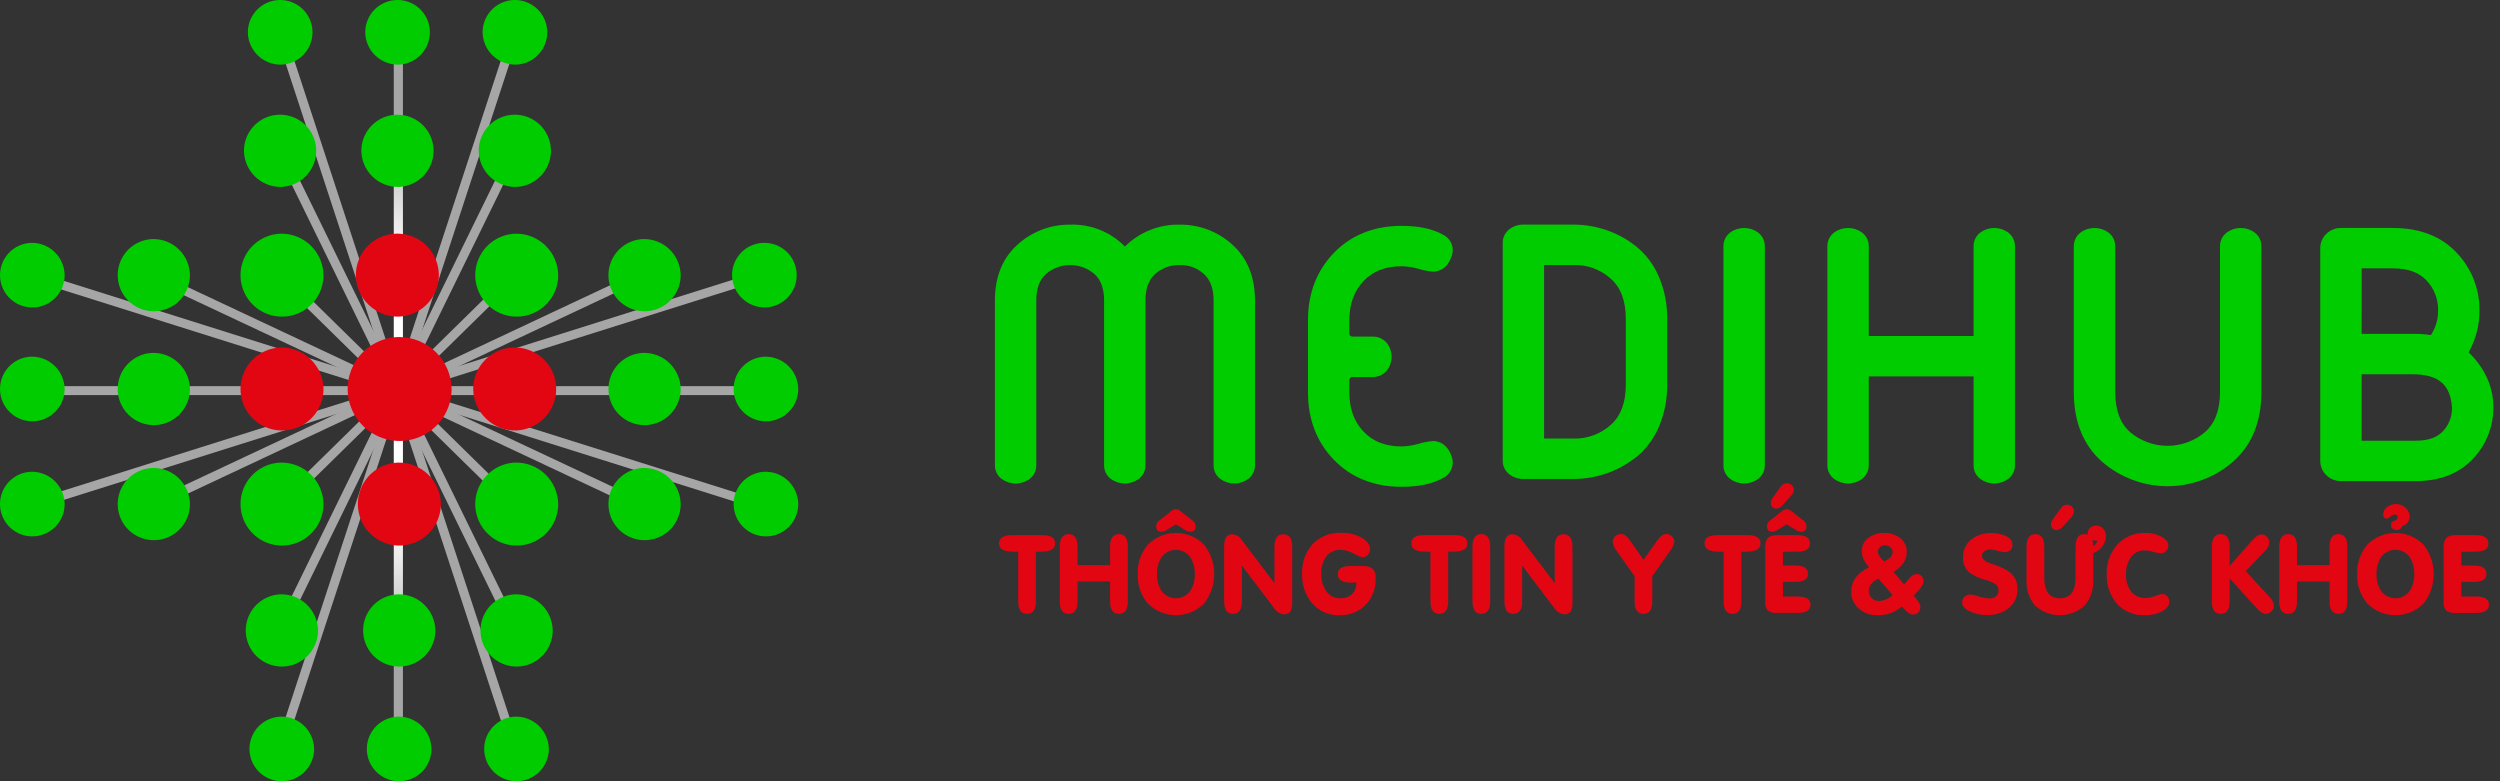 <svg width="256" height="80" viewBox="0 0 256 80" fill="none" xmlns="http://www.w3.org/2000/svg">
<rect x="0" y="0" width="256" height="80" fill="#333333" stroke="none"/>
<path d="M41.26 2.003H40.322V77.998H41.26V2.003Z" fill="url(#paint0_radial_1074_254)"/>
<path d="M79.734 39.542H1.841V40.458H79.734V39.542Z" fill="url(#paint1_radial_1074_254)"/>
<path d="M52.396 77.138L28.155 3.165L29.049 2.886L53.29 76.859L52.396 77.138Z" fill="url(#paint2_radial_1074_254)"/>
<path d="M52.365 64.869L28.233 15.549L29.08 15.155L53.211 64.475L52.365 64.869Z" fill="url(#paint3_radial_1074_254)"/>
<path d="M52.553 52.281L28.226 28.388L28.892 27.744L53.219 51.636L52.553 52.281Z" fill="url(#paint4_radial_1074_254)"/>
<path d="M65.746 52.28L15.29 28.569L15.698 27.744L66.154 51.454L65.746 52.28Z" fill="url(#paint5_radial_1074_254)"/>
<path d="M77.907 52.206L3.248 28.69L3.536 27.818L78.195 51.334L77.907 52.206Z" fill="url(#paint6_radial_1074_254)"/>
<path d="M29.049 77.063L28.155 76.784L52.396 2.812L53.29 3.09L29.049 77.063Z" fill="url(#paint7_radial_1074_254)"/>
<path d="M29.08 64.794L28.233 64.399L52.365 15.08L53.211 15.474L29.08 64.794Z" fill="url(#paint8_radial_1074_254)"/>
<path d="M28.892 52.206L28.226 51.561L52.553 27.668L53.219 28.314L28.892 52.206Z" fill="url(#paint9_radial_1074_254)"/>
<path d="M15.698 52.205L15.29 51.38L65.746 27.669L66.154 28.494L15.698 52.205Z" fill="url(#paint10_radial_1074_254)"/>
<path d="M3.536 52.132L3.248 51.259L77.907 27.744L78.195 28.615L3.536 52.132Z" fill="url(#paint11_radial_1074_254)"/>
<path d="M65.913 24.478C65.185 24.496 64.479 24.728 63.883 25.145C63.287 25.562 62.827 26.146 62.561 26.823C62.295 27.5 62.234 28.241 62.387 28.953C62.54 29.664 62.899 30.315 63.42 30.823C63.941 31.331 64.6 31.674 65.315 31.81C66.03 31.945 66.769 31.867 67.44 31.584C68.11 31.302 68.683 30.828 69.085 30.221C69.488 29.615 69.703 28.904 69.703 28.176C69.689 27.183 69.282 26.237 68.572 25.544C67.862 24.85 66.905 24.467 65.913 24.478Z" fill="#00CC00"/>
<path d="M65.912 36.133C65.184 36.151 64.478 36.383 63.882 36.8C63.286 37.218 62.826 37.802 62.56 38.479C62.294 39.156 62.234 39.897 62.387 40.609C62.54 41.32 62.899 41.971 63.42 42.479C63.941 42.987 64.6 43.33 65.315 43.466C66.03 43.601 66.769 43.522 67.44 43.24C68.111 42.957 68.683 42.483 69.085 41.877C69.488 41.27 69.703 40.559 69.703 39.831C69.689 38.838 69.282 37.892 68.572 37.199C67.861 36.505 66.905 36.122 65.912 36.133Z" fill="#00CC00"/>
<path d="M65.913 47.918C65.185 47.936 64.479 48.168 63.883 48.585C63.287 49.002 62.827 49.586 62.561 50.263C62.295 50.94 62.234 51.681 62.387 52.393C62.54 53.104 62.9 53.755 63.42 54.263C63.941 54.771 64.6 55.114 65.315 55.25C66.03 55.385 66.769 55.307 67.44 55.024C68.11 54.742 68.683 54.267 69.085 53.661C69.488 53.055 69.702 52.343 69.702 51.616C69.689 50.623 69.282 49.677 68.572 48.983C67.861 48.29 66.905 47.907 65.913 47.918Z" fill="#00CC00"/>
<path d="M15.661 47.918C14.933 47.936 14.227 48.168 13.631 48.585C13.035 49.002 12.575 49.586 12.309 50.263C12.043 50.941 11.983 51.681 12.136 52.393C12.289 53.104 12.648 53.755 13.169 54.263C13.69 54.771 14.349 55.114 15.064 55.25C15.779 55.385 16.518 55.307 17.188 55.024C17.859 54.742 18.431 54.267 18.834 53.661C19.236 53.055 19.451 52.343 19.451 51.616C19.437 50.623 19.031 49.676 18.32 48.983C17.61 48.29 16.653 47.907 15.661 47.918Z" fill="#00CC00"/>
<path d="M15.661 24.478C14.933 24.496 14.227 24.728 13.631 25.145C13.035 25.562 12.575 26.146 12.309 26.823C12.043 27.501 11.983 28.241 12.136 28.953C12.289 29.664 12.648 30.315 13.169 30.823C13.69 31.331 14.349 31.674 15.064 31.81C15.779 31.945 16.518 31.867 17.188 31.584C17.859 31.302 18.431 30.828 18.834 30.221C19.236 29.615 19.451 28.904 19.451 28.176C19.437 27.183 19.031 26.237 18.32 25.543C17.61 24.85 16.653 24.467 15.661 24.478Z" fill="#00CC00"/>
<path d="M15.661 36.133C14.934 36.151 14.227 36.383 13.631 36.8C13.035 37.217 12.575 37.801 12.309 38.478C12.043 39.156 11.982 39.897 12.135 40.608C12.288 41.32 12.647 41.97 13.168 42.479C13.689 42.987 14.348 43.33 15.063 43.466C15.778 43.601 16.517 43.523 17.188 43.24C17.859 42.957 18.431 42.483 18.834 41.877C19.236 41.27 19.451 40.559 19.451 39.831C19.437 38.839 19.03 37.892 18.32 37.199C17.61 36.506 16.654 36.122 15.661 36.133Z" fill="#00CC00"/>
<path d="M3.229 48.306C2.578 48.322 1.946 48.53 1.412 48.904C0.879 49.277 0.467 49.799 0.229 50.406C-0.009 51.012 -0.063 51.675 0.074 52.311C0.211 52.948 0.532 53.53 0.998 53.985C1.465 54.44 2.054 54.747 2.694 54.868C3.334 54.989 3.995 54.919 4.596 54.666C5.196 54.413 5.708 53.989 6.068 53.446C6.428 52.904 6.62 52.267 6.62 51.616C6.608 50.727 6.244 49.88 5.608 49.26C4.973 48.64 4.117 48.297 3.229 48.306Z" fill="#00CC00"/>
<path d="M3.229 24.866C2.578 24.883 1.946 25.09 1.413 25.464C0.879 25.837 0.468 26.359 0.23 26.965C-0.008 27.572 -0.062 28.234 0.075 28.871C0.211 29.508 0.533 30.09 0.999 30.544C1.465 30.999 2.055 31.306 2.695 31.427C3.334 31.549 3.996 31.478 4.596 31.226C5.196 30.973 5.708 30.549 6.068 30.006C6.428 29.464 6.62 28.827 6.621 28.176C6.608 27.288 6.245 26.441 5.609 25.82C4.973 25.2 4.117 24.857 3.229 24.866Z" fill="#00CC00"/>
<path d="M3.229 36.522C2.578 36.538 1.946 36.745 1.412 37.119C0.879 37.492 0.467 38.015 0.229 38.621C-0.009 39.227 -0.063 39.89 0.074 40.527C0.211 41.163 0.533 41.745 0.999 42.2C1.465 42.655 2.055 42.962 2.695 43.083C3.335 43.204 3.996 43.134 4.596 42.881C5.196 42.628 5.708 42.203 6.068 41.661C6.428 41.118 6.62 40.481 6.62 39.83C6.608 38.942 6.244 38.095 5.608 37.475C4.972 36.855 4.117 36.512 3.229 36.522Z" fill="#00CC00"/>
<path d="M78.352 31.484C79.003 31.468 79.635 31.26 80.169 30.887C80.702 30.513 81.114 29.991 81.352 29.385C81.59 28.779 81.643 28.116 81.507 27.479C81.37 26.843 81.048 26.26 80.582 25.806C80.116 25.351 79.526 25.044 78.886 24.923C78.246 24.802 77.585 24.872 76.985 25.125C76.385 25.378 75.873 25.803 75.513 26.345C75.153 26.888 74.961 27.525 74.961 28.176C74.973 29.064 75.337 29.911 75.972 30.531C76.608 31.151 77.464 31.494 78.352 31.484Z" fill="#00CC00"/>
<path d="M78.352 48.306C77.701 48.322 77.069 48.53 76.536 48.903C76.002 49.276 75.591 49.799 75.352 50.405C75.114 51.011 75.06 51.674 75.197 52.311C75.334 52.947 75.655 53.53 76.121 53.984C76.587 54.439 77.177 54.747 77.817 54.868C78.457 54.989 79.118 54.919 79.719 54.666C80.319 54.413 80.831 53.989 81.191 53.446C81.551 52.904 81.743 52.267 81.743 51.616C81.731 50.728 81.368 49.88 80.732 49.26C80.096 48.64 79.24 48.297 78.352 48.306Z" fill="#00CC00"/>
<path d="M78.352 36.523C77.701 36.539 77.069 36.746 76.536 37.12C76.002 37.493 75.59 38.015 75.352 38.621C75.114 39.228 75.06 39.891 75.197 40.527C75.334 41.164 75.655 41.746 76.121 42.201C76.587 42.656 77.177 42.963 77.817 43.085C78.457 43.206 79.119 43.135 79.719 42.883C80.319 42.63 80.831 42.205 81.191 41.662C81.552 41.12 81.744 40.483 81.743 39.832C81.731 38.944 81.368 38.096 80.732 37.476C80.096 36.856 79.24 36.513 78.352 36.523Z" fill="#00CC00"/>
<path d="M40.791 34.511C39.744 34.536 38.728 34.87 37.87 35.471C37.011 36.071 36.35 36.911 35.967 37.886C35.584 38.861 35.497 39.927 35.717 40.951C35.937 41.975 36.455 42.911 37.204 43.642C37.954 44.374 38.903 44.868 39.932 45.062C40.961 45.257 42.024 45.144 42.989 44.737C43.954 44.33 44.778 43.648 45.357 42.775C45.936 41.903 46.245 40.879 46.245 39.831C46.225 38.403 45.64 37.041 44.618 36.043C43.595 35.046 42.219 34.495 40.791 34.511Z" fill="#E20613"/>
<path d="M40.791 6.619C41.442 6.603 42.074 6.396 42.607 6.022C43.141 5.649 43.552 5.126 43.79 4.52C44.028 3.914 44.082 3.251 43.945 2.614C43.808 1.978 43.487 1.396 43.021 0.941C42.554 0.486 41.965 0.179 41.325 0.058C40.685 -0.063 40.024 0.007 39.423 0.26C38.823 0.513 38.311 0.937 37.951 1.48C37.591 2.022 37.399 2.659 37.399 3.31C37.411 4.198 37.775 5.046 38.411 5.666C39.047 6.286 39.903 6.629 40.791 6.619Z" fill="#00CC00"/>
<path d="M40.791 32.425C41.627 32.404 42.438 32.138 43.123 31.658C43.808 31.179 44.336 30.508 44.642 29.73C44.947 28.952 45.017 28.101 44.841 27.284C44.665 26.466 44.252 25.719 43.654 25.135C43.056 24.551 42.298 24.157 41.477 24.001C40.655 23.846 39.806 23.936 39.036 24.261C38.266 24.586 37.608 25.13 37.146 25.827C36.684 26.523 36.437 27.341 36.437 28.177C36.453 29.317 36.92 30.405 37.736 31.201C38.552 31.997 39.651 32.437 40.791 32.425Z" fill="#E20613"/>
<path d="M40.791 47.368C39.955 47.389 39.144 47.655 38.459 48.134C37.774 48.614 37.245 49.284 36.94 50.062C36.634 50.841 36.565 51.691 36.741 52.509C36.916 53.326 37.329 54.074 37.928 54.657C38.526 55.241 39.283 55.636 40.105 55.791C40.926 55.947 41.775 55.856 42.545 55.532C43.316 55.207 43.973 54.662 44.435 53.966C44.898 53.269 45.144 52.452 45.144 51.616C45.129 50.475 44.662 49.388 43.846 48.592C43.029 47.796 41.931 47.355 40.791 47.368Z" fill="#E20613"/>
<path d="M40.791 19.142C41.518 19.124 42.224 18.892 42.821 18.474C43.417 18.057 43.877 17.473 44.142 16.796C44.408 16.119 44.469 15.378 44.316 14.666C44.163 13.955 43.803 13.305 43.282 12.796C42.762 12.288 42.102 11.945 41.388 11.81C40.672 11.674 39.934 11.753 39.263 12.036C38.592 12.318 38.02 12.792 37.618 13.399C37.215 14.005 37.001 14.716 37.001 15.444C37.014 16.437 37.421 17.383 38.132 18.076C38.842 18.769 39.798 19.153 40.791 19.142Z" fill="#00CC00"/>
<path d="M40.791 60.858C40.063 60.876 39.357 61.108 38.761 61.525C38.164 61.943 37.705 62.526 37.438 63.204C37.172 63.881 37.112 64.622 37.265 65.334C37.418 66.045 37.777 66.696 38.298 67.204C38.819 67.712 39.478 68.055 40.193 68.191C40.908 68.326 41.648 68.248 42.318 67.965C42.989 67.682 43.561 67.208 43.964 66.602C44.366 65.996 44.581 65.284 44.581 64.556C44.567 63.563 44.161 62.617 43.45 61.924C42.74 61.23 41.783 60.847 40.791 60.858Z" fill="#00CC00"/>
<path d="M40.791 73.382C40.14 73.398 39.508 73.605 38.975 73.979C38.441 74.352 38.03 74.875 37.792 75.481C37.554 76.087 37.5 76.75 37.637 77.386C37.774 78.023 38.096 78.605 38.562 79.06C39.028 79.514 39.618 79.822 40.258 79.943C40.898 80.064 41.559 79.993 42.159 79.74C42.759 79.487 43.271 79.063 43.631 78.52C43.991 77.978 44.183 77.341 44.183 76.69C44.17 75.802 43.806 74.955 43.171 74.334C42.535 73.714 41.679 73.372 40.791 73.382Z" fill="#00CC00"/>
<path d="M52.809 6.619C53.46 6.603 54.092 6.396 54.625 6.022C55.159 5.649 55.57 5.126 55.809 4.52C56.047 3.914 56.1 3.251 55.964 2.614C55.827 1.978 55.505 1.396 55.039 0.941C54.573 0.486 53.983 0.179 53.343 0.058C52.703 -0.063 52.042 0.007 51.442 0.26C50.842 0.513 50.33 0.937 49.969 1.48C49.609 2.022 49.417 2.659 49.417 3.31C49.429 4.198 49.793 5.046 50.429 5.666C51.065 6.286 51.921 6.629 52.809 6.619Z" fill="#00CC00"/>
<path d="M52.81 44.081C53.645 44.06 54.456 43.793 55.141 43.314C55.826 42.835 56.355 42.164 56.66 41.386C56.966 40.608 57.035 39.757 56.86 38.94C56.684 38.123 56.272 37.375 55.673 36.791C55.075 36.207 54.318 35.813 53.496 35.657C52.675 35.502 51.826 35.592 51.056 35.916C50.285 36.241 49.628 36.785 49.165 37.482C48.703 38.178 48.456 38.995 48.456 39.831C48.471 40.972 48.938 42.06 49.754 42.856C50.57 43.653 51.669 44.093 52.81 44.081Z" fill="#E20613"/>
<path d="M52.809 23.928C51.974 23.949 51.163 24.215 50.478 24.695C49.793 25.174 49.264 25.845 48.959 26.623C48.653 27.401 48.584 28.252 48.759 29.069C48.935 29.887 49.348 30.634 49.946 31.218C50.544 31.802 51.301 32.196 52.123 32.352C52.944 32.507 53.793 32.417 54.564 32.093C55.334 31.768 55.992 31.223 56.454 30.527C56.916 29.83 57.163 29.013 57.163 28.177C57.148 27.037 56.681 25.949 55.864 25.153C55.048 24.356 53.95 23.916 52.809 23.928Z" fill="#00CC00"/>
<path d="M52.809 47.368C51.974 47.389 51.163 47.655 50.478 48.134C49.793 48.614 49.264 49.284 48.959 50.062C48.653 50.841 48.584 51.691 48.759 52.509C48.935 53.326 49.348 54.074 49.946 54.657C50.545 55.241 51.302 55.636 52.123 55.791C52.945 55.947 53.794 55.856 54.564 55.532C55.335 55.207 55.992 54.662 56.454 53.966C56.917 53.269 57.163 52.452 57.163 51.616C57.147 50.475 56.68 49.388 55.864 48.592C55.048 47.796 53.95 47.355 52.809 47.368Z" fill="#00CC00"/>
<path d="M52.809 19.142C53.536 19.124 54.242 18.892 54.839 18.474C55.435 18.057 55.895 17.473 56.161 16.796C56.426 16.119 56.487 15.378 56.334 14.666C56.181 13.955 55.821 13.304 55.3 12.796C54.78 12.288 54.12 11.945 53.406 11.81C52.691 11.674 51.952 11.753 51.281 12.036C50.61 12.318 50.038 12.792 49.636 13.399C49.233 14.005 49.019 14.716 49.019 15.444C49.032 16.437 49.439 17.383 50.15 18.076C50.86 18.77 51.816 19.153 52.809 19.142Z" fill="#00CC00"/>
<path d="M52.809 73.382C52.158 73.398 51.526 73.605 50.993 73.979C50.459 74.352 50.048 74.875 49.81 75.481C49.572 76.087 49.518 76.75 49.655 77.386C49.792 78.023 50.114 78.605 50.58 79.06C51.046 79.514 51.636 79.822 52.276 79.943C52.916 80.064 53.577 79.993 54.177 79.74C54.777 79.487 55.289 79.063 55.649 78.52C56.009 77.978 56.201 77.341 56.201 76.69C56.189 75.802 55.825 74.955 55.189 74.335C54.553 73.714 53.697 73.372 52.809 73.382Z" fill="#00CC00"/>
<path d="M52.809 60.858C52.082 60.876 51.376 61.108 50.779 61.525C50.183 61.943 49.723 62.526 49.457 63.204C49.191 63.881 49.131 64.622 49.283 65.334C49.437 66.045 49.796 66.696 50.317 67.204C50.838 67.712 51.497 68.055 52.212 68.191C52.927 68.326 53.666 68.248 54.337 67.965C55.007 67.682 55.58 67.208 55.982 66.602C56.385 65.996 56.599 65.284 56.599 64.556C56.586 63.563 56.179 62.617 55.469 61.924C54.758 61.23 53.802 60.847 52.809 60.858Z" fill="#00CC00"/>
<path d="M28.773 6.619C29.424 6.603 30.055 6.395 30.589 6.022C31.122 5.649 31.534 5.126 31.772 4.52C32.01 3.914 32.064 3.251 31.927 2.614C31.79 1.978 31.468 1.396 31.002 0.941C30.536 0.486 29.946 0.179 29.306 0.058C28.667 -0.063 28.005 0.007 27.405 0.26C26.805 0.513 26.293 0.937 25.933 1.48C25.573 2.022 25.381 2.659 25.381 3.31C25.393 4.198 25.756 5.046 26.392 5.666C27.028 6.286 27.884 6.629 28.773 6.619Z" fill="#00CC00"/>
<path d="M28.773 23.928C27.937 23.949 27.126 24.215 26.441 24.695C25.756 25.174 25.227 25.845 24.922 26.623C24.616 27.401 24.547 28.252 24.722 29.069C24.898 29.887 25.311 30.634 25.909 31.218C26.507 31.802 27.265 32.196 28.086 32.352C28.907 32.507 29.756 32.417 30.527 32.093C31.297 31.768 31.955 31.223 32.417 30.527C32.88 29.83 33.126 29.013 33.126 28.177C33.111 27.037 32.644 25.949 31.828 25.153C31.011 24.357 29.913 23.916 28.773 23.928Z" fill="#00CC00"/>
<path d="M28.773 47.368C27.937 47.389 27.126 47.655 26.441 48.134C25.756 48.614 25.228 49.284 24.922 50.062C24.616 50.84 24.547 51.691 24.723 52.509C24.898 53.326 25.311 54.074 25.91 54.657C26.508 55.241 27.265 55.636 28.087 55.791C28.908 55.947 29.757 55.856 30.528 55.532C31.298 55.207 31.955 54.662 32.418 53.966C32.88 53.269 33.127 52.452 33.126 51.616C33.111 50.475 32.644 49.388 31.828 48.592C31.011 47.796 29.913 47.356 28.773 47.368Z" fill="#00CC00"/>
<path d="M28.773 35.584C27.937 35.605 27.126 35.871 26.441 36.351C25.756 36.83 25.227 37.501 24.922 38.279C24.616 39.057 24.547 39.908 24.722 40.726C24.898 41.543 25.311 42.29 25.91 42.874C26.508 43.458 27.265 43.852 28.087 44.008C28.908 44.163 29.757 44.073 30.528 43.748C31.298 43.423 31.956 42.878 32.418 42.182C32.88 41.485 33.127 40.667 33.126 39.831C33.11 38.691 32.643 37.604 31.827 36.808C31.011 36.012 29.913 35.572 28.773 35.584Z" fill="#E20613"/>
<path d="M28.773 19.142C29.5 19.123 30.206 18.891 30.802 18.474C31.398 18.056 31.858 17.473 32.124 16.795C32.389 16.118 32.45 15.377 32.297 14.666C32.144 13.954 31.784 13.304 31.263 12.796C30.742 12.288 30.083 11.945 29.368 11.81C28.653 11.674 27.914 11.753 27.244 12.036C26.573 12.318 26.001 12.792 25.599 13.399C25.196 14.005 24.982 14.716 24.982 15.444C24.995 16.437 25.402 17.384 26.113 18.077C26.823 18.77 27.78 19.153 28.773 19.142Z" fill="#00CC00"/>
<path d="M28.773 73.382C28.122 73.398 27.49 73.606 26.957 73.979C26.423 74.352 26.012 74.875 25.774 75.481C25.536 76.087 25.482 76.75 25.619 77.387C25.756 78.023 26.078 78.605 26.544 79.06C27.01 79.514 27.6 79.822 28.24 79.943C28.88 80.064 29.541 79.993 30.141 79.74C30.741 79.487 31.253 79.063 31.613 78.52C31.973 77.978 32.165 77.341 32.165 76.69C32.153 75.802 31.789 74.955 31.153 74.334C30.517 73.714 29.661 73.372 28.773 73.382Z" fill="#00CC00"/>
<path d="M28.773 60.858C28.045 60.876 27.339 61.108 26.743 61.525C26.147 61.943 25.687 62.526 25.421 63.204C25.155 63.881 25.094 64.622 25.247 65.334C25.4 66.045 25.759 66.696 26.28 67.204C26.801 67.712 27.46 68.055 28.176 68.191C28.891 68.326 29.63 68.248 30.3 67.965C30.971 67.682 31.543 67.208 31.946 66.602C32.348 65.996 32.563 65.284 32.563 64.556C32.549 63.564 32.142 62.617 31.432 61.924C30.722 61.231 29.765 60.847 28.773 60.858Z" fill="#00CC00"/>
<path d="M120.8 23.004C119.771 22.981 118.747 23.165 117.79 23.544C116.832 23.923 115.961 24.491 115.226 25.212C115.215 25.224 115.203 25.235 115.193 25.244C115.187 25.238 115.181 25.233 115.175 25.226C114.447 24.491 113.575 23.913 112.614 23.531C111.652 23.149 110.622 22.969 109.588 23.004C107.597 22.979 105.671 23.71 104.198 25.049C102.659 26.424 101.878 28.349 101.878 30.773V47.627C101.873 47.901 101.933 48.173 102.053 48.419C102.173 48.665 102.35 48.88 102.569 49.044C102.984 49.347 103.484 49.511 103.997 49.511C104.51 49.511 105.01 49.347 105.425 49.044C105.644 48.88 105.821 48.666 105.942 48.419C106.062 48.173 106.122 47.902 106.117 47.627V30.773C106.117 29.555 106.439 28.669 107.104 28.062C107.794 27.467 108.676 27.14 109.588 27.14C110.5 27.14 111.382 27.467 112.072 28.062C112.736 28.669 113.059 29.555 113.059 30.773V47.627C113.054 47.902 113.113 48.173 113.234 48.419C113.354 48.666 113.531 48.88 113.75 49.044C114.164 49.347 114.664 49.511 115.178 49.511C115.691 49.511 116.191 49.347 116.605 49.044C116.825 48.88 117.002 48.666 117.122 48.419C117.243 48.173 117.303 47.902 117.298 47.627V30.773C117.298 29.539 117.623 28.65 118.292 28.054C118.981 27.44 119.878 27.112 120.8 27.14C121.717 27.112 122.609 27.443 123.285 28.062C123.948 28.669 124.271 29.555 124.271 30.773V47.627C124.266 47.902 124.326 48.173 124.446 48.419C124.567 48.666 124.744 48.88 124.963 49.044C125.377 49.347 125.877 49.511 126.391 49.511C126.904 49.511 127.404 49.347 127.819 49.044C128.038 48.88 128.215 48.666 128.335 48.419C128.455 48.173 128.515 47.902 128.51 47.627V30.773C128.51 28.35 127.729 26.425 126.189 25.049C124.717 23.71 122.791 22.979 120.8 23.004Z" fill="#00CC00"/>
<path d="M139.631 28.776C140.592 27.758 141.872 27.264 143.541 27.264C144.1 27.279 144.655 27.363 145.193 27.514C145.713 27.678 146.25 27.78 146.794 27.818L146.866 27.815C147.336 27.775 148.189 27.529 148.616 26.321C148.795 25.905 148.807 25.436 148.651 25.012C148.494 24.587 148.181 24.238 147.776 24.038C146.705 23.434 145.28 23.128 143.541 23.128C140.707 23.128 138.37 24.058 136.593 25.892C134.83 27.712 133.936 30.038 133.936 32.807V40.171C133.936 42.94 134.83 45.267 136.593 47.087C138.369 48.92 140.707 49.85 143.541 49.85C145.28 49.85 146.705 49.544 147.766 48.947C148.174 48.747 148.49 48.398 148.648 47.971C148.806 47.545 148.795 47.075 148.616 46.657C148.188 45.45 147.337 45.203 146.867 45.163L146.794 45.16C146.25 45.197 145.713 45.299 145.193 45.464C144.655 45.615 144.1 45.699 143.541 45.715C141.871 45.715 140.592 45.219 139.631 44.201C138.651 43.165 138.175 41.847 138.175 40.171V39.031C138.167 38.971 138.172 38.91 138.19 38.852C138.208 38.793 138.238 38.739 138.277 38.694C138.303 38.663 138.336 38.639 138.372 38.624C138.409 38.608 138.448 38.601 138.488 38.603H140.573C140.85 38.61 141.126 38.552 141.378 38.435C141.63 38.318 141.851 38.144 142.025 37.927C142.334 37.529 142.502 37.039 142.502 36.534C142.502 36.03 142.334 35.54 142.024 35.142C141.85 34.926 141.629 34.752 141.377 34.635C141.125 34.519 140.85 34.461 140.572 34.468H138.488C138.447 34.47 138.405 34.464 138.367 34.448C138.328 34.433 138.293 34.41 138.265 34.38C138.235 34.352 138.211 34.319 138.195 34.281C138.179 34.244 138.172 34.203 138.175 34.162V32.807C138.175 31.131 138.651 29.812 139.631 28.776Z" fill="#00CC00"/>
<path d="M167.682 25.349C166.771 24.594 165.735 24.003 164.621 23.604C163.496 23.203 162.31 22.998 161.115 23H155.998C155.483 22.99 154.979 23.155 154.57 23.467C154.351 23.632 154.174 23.846 154.053 24.092C153.933 24.338 153.873 24.61 153.878 24.884V47.161C153.873 47.435 153.933 47.707 154.053 47.953C154.174 48.2 154.351 48.414 154.57 48.578C154.98 48.89 155.483 49.055 155.998 49.044H161.115C162.31 49.046 163.496 48.842 164.621 48.441C165.735 48.041 166.771 47.451 167.682 46.696C168.663 45.859 169.428 44.798 169.914 43.603C170.464 42.27 170.738 40.839 170.719 39.397V32.648C170.738 31.206 170.464 29.774 169.914 28.441C169.428 27.247 168.663 26.186 167.682 25.349ZM166.481 32.648V39.397C166.481 41.233 165.978 42.576 164.947 43.504C163.898 44.448 162.525 44.951 161.115 44.909H158.117V27.136H161.115C162.525 27.093 163.898 27.597 164.947 28.541C165.978 29.469 166.481 30.812 166.481 32.648Z" fill="#00CC00"/>
<path d="M180.026 23.81C179.612 23.507 179.112 23.343 178.599 23.343C178.085 23.343 177.585 23.507 177.171 23.81C176.952 23.975 176.775 24.189 176.655 24.435C176.535 24.681 176.475 24.953 176.48 25.226V47.627C176.475 47.901 176.535 48.173 176.655 48.419C176.775 48.665 176.952 48.88 177.171 49.044C177.585 49.347 178.085 49.511 178.599 49.511C179.112 49.511 179.612 49.347 180.026 49.044C180.246 48.88 180.423 48.666 180.544 48.419C180.664 48.173 180.724 47.902 180.719 47.627V25.226C180.724 24.952 180.664 24.681 180.543 24.435C180.423 24.188 180.246 23.974 180.026 23.81Z" fill="#00CC00"/>
<path d="M205.642 23.81C205.227 23.507 204.727 23.343 204.213 23.343C203.699 23.343 203.199 23.507 202.784 23.811C202.566 23.975 202.389 24.19 202.269 24.436C202.149 24.682 202.09 24.953 202.094 25.226V34.405H191.362V25.226C191.367 24.952 191.307 24.681 191.187 24.435C191.066 24.188 190.889 23.974 190.67 23.81C190.256 23.506 189.756 23.343 189.242 23.343C188.729 23.343 188.229 23.507 187.815 23.81C187.596 23.974 187.418 24.189 187.298 24.435C187.178 24.681 187.118 24.952 187.123 25.226V47.627C187.118 47.901 187.178 48.173 187.298 48.419C187.418 48.666 187.596 48.88 187.815 49.044C188.229 49.347 188.729 49.511 189.243 49.511C189.756 49.511 190.256 49.347 190.67 49.044C190.889 48.88 191.066 48.665 191.187 48.419C191.307 48.173 191.367 47.901 191.362 47.627V38.541H202.094V47.627C202.089 47.901 202.149 48.173 202.27 48.419C202.39 48.665 202.566 48.879 202.785 49.044C203.2 49.347 203.7 49.511 204.213 49.511C204.727 49.511 205.227 49.347 205.641 49.044C205.86 48.88 206.037 48.665 206.157 48.419C206.278 48.173 206.338 47.901 206.332 47.627V25.226C206.338 24.953 206.278 24.681 206.158 24.435C206.037 24.189 205.861 23.975 205.642 23.81Z" fill="#00CC00"/>
<path d="M230.876 23.81C230.462 23.507 229.962 23.343 229.448 23.343C228.935 23.343 228.435 23.507 228.021 23.81C227.802 23.975 227.625 24.189 227.504 24.435C227.384 24.681 227.324 24.953 227.329 25.226V40.14C227.329 41.976 226.827 43.32 225.794 44.248C224.723 45.152 223.366 45.65 221.964 45.652C220.561 45.654 219.203 45.161 218.128 44.26C217.098 43.344 216.597 41.975 216.597 40.078V25.226C216.602 24.952 216.542 24.681 216.422 24.435C216.302 24.188 216.124 23.974 215.905 23.81C215.491 23.507 214.991 23.343 214.477 23.343C213.964 23.343 213.464 23.507 213.05 23.81C212.83 23.975 212.653 24.189 212.533 24.435C212.413 24.681 212.352 24.952 212.357 25.226V40.14C212.357 43.177 213.325 45.575 215.234 47.267C217.096 48.892 219.483 49.787 221.954 49.788C224.425 49.788 226.812 48.894 228.674 47.27C230.594 45.577 231.568 43.178 231.568 40.14V25.226C231.573 24.952 231.513 24.681 231.393 24.435C231.273 24.188 231.095 23.974 230.876 23.81Z" fill="#00CC00"/>
<path d="M252.793 36.076C253.527 34.767 253.907 33.29 253.897 31.79C253.919 29.594 253.083 27.477 251.569 25.888C250.002 24.2 247.787 23.343 244.988 23.343H239.713C239.436 23.341 239.161 23.393 238.904 23.497C238.646 23.6 238.412 23.754 238.215 23.948C238.017 24.137 237.86 24.364 237.753 24.616C237.647 24.867 237.592 25.138 237.594 25.411V47.196C237.592 47.469 237.647 47.74 237.753 47.992C237.86 48.243 238.017 48.47 238.215 48.659C238.412 48.854 238.646 49.007 238.903 49.111C239.161 49.215 239.436 49.267 239.713 49.264H247.357C249.842 49.264 251.816 48.497 253.226 46.982C254.585 45.566 255.337 43.674 255.32 41.711C255.32 39.615 254.467 37.718 252.793 36.076ZM247.357 45.129H241.833V38.325H247.041C249.684 38.325 250.931 39.377 251.081 41.735C251.093 42.182 251.016 42.628 250.856 43.046C250.696 43.464 250.454 43.846 250.146 44.17C249.536 44.815 248.623 45.129 247.357 45.129ZM248.919 34.314C248.403 34.23 247.881 34.189 247.357 34.19H241.833L241.834 27.479H244.988C246.551 27.479 247.69 27.882 248.47 28.712C248.862 29.121 249.168 29.604 249.372 30.132C249.577 30.66 249.674 31.224 249.66 31.79C249.674 32.687 249.416 33.567 248.919 34.314Z" fill="#00CC00"/>
<path d="M104.263 56.489H103.726C102.778 56.489 102.304 56.209 102.305 55.647C102.305 55.082 102.735 54.8 103.595 54.8H106.75C107.611 54.8 108.041 55.082 108.041 55.647C108.041 56.209 107.565 56.489 106.614 56.489H106.077V61.575C106.077 62.432 105.775 62.86 105.17 62.86C104.565 62.86 104.263 62.432 104.263 61.575L104.263 56.489Z" fill="#E20613"/>
<path d="M110.338 59.54V61.572C110.338 62.431 110.035 62.86 109.43 62.859C108.825 62.859 108.522 62.431 108.522 61.575V55.986C108.522 55.125 108.825 54.695 109.43 54.695C110.035 54.695 110.338 55.125 110.338 55.986V57.867H113.673V55.986C113.673 55.125 113.976 54.695 114.581 54.695C115.186 54.695 115.489 55.125 115.489 55.986V61.575C115.489 62.431 115.186 62.86 114.581 62.859C113.976 62.859 113.673 62.43 113.673 61.572V59.54H110.338Z" fill="#E20613"/>
<path d="M116.506 58.786C116.46 57.694 116.824 56.625 117.528 55.789C117.905 55.405 118.355 55.1 118.851 54.891C119.347 54.683 119.88 54.575 120.418 54.575C120.957 54.575 121.489 54.683 121.986 54.891C122.482 55.1 122.932 55.405 123.308 55.789C123.975 56.647 124.336 57.703 124.336 58.789C124.336 59.875 123.975 60.93 123.308 61.788C122.931 62.171 122.481 62.475 121.985 62.682C121.488 62.89 120.956 62.997 120.418 62.997C119.881 62.997 119.348 62.89 118.852 62.682C118.356 62.475 117.906 62.171 117.528 61.788C116.824 60.951 116.459 59.879 116.506 58.786ZM120.41 53.695L119.437 54.285C119.284 54.388 119.107 54.447 118.923 54.455C118.57 54.455 118.393 54.264 118.392 53.881C118.397 53.761 118.43 53.644 118.489 53.539C118.548 53.434 118.631 53.345 118.732 53.279L119.951 52.328C120.076 52.212 120.24 52.148 120.41 52.148C120.58 52.148 120.744 52.212 120.869 52.328L122.089 53.279C122.19 53.345 122.273 53.434 122.332 53.539C122.391 53.644 122.424 53.761 122.429 53.881C122.429 54.264 122.252 54.455 121.898 54.455C121.714 54.447 121.536 54.388 121.384 54.285L120.41 53.695ZM118.48 58.808C118.457 59.4 118.613 59.985 118.928 60.487C119.094 60.726 119.316 60.922 119.575 61.057C119.834 61.193 120.121 61.263 120.413 61.263C120.705 61.263 120.992 61.193 121.251 61.057C121.51 60.922 121.732 60.726 121.898 60.487C122.213 59.985 122.369 59.4 122.346 58.808C122.369 58.207 122.218 57.612 121.909 57.096C121.744 56.851 121.522 56.649 121.261 56.51C121 56.371 120.709 56.298 120.413 56.298C120.117 56.298 119.826 56.371 119.565 56.51C119.304 56.649 119.081 56.851 118.917 57.096C118.609 57.612 118.457 58.207 118.48 58.808H118.48Z" fill="#E20613"/>
<path d="M126.262 62.86C125.656 62.86 125.354 62.432 125.354 61.575V55.921C125.354 55.111 125.634 54.707 126.195 54.707C126.39 54.721 126.579 54.781 126.747 54.883C126.914 54.985 127.054 55.126 127.156 55.293L130.505 59.719V55.995C130.505 55.136 130.807 54.707 131.412 54.706C132.018 54.706 132.32 55.136 132.32 55.995V61.779C132.32 62.532 132.043 62.909 131.489 62.909C131.276 62.888 131.071 62.817 130.891 62.702C130.71 62.587 130.559 62.431 130.45 62.248L127.169 57.911V61.575C127.169 62.432 126.867 62.86 126.262 62.86Z" fill="#E20613"/>
<path d="M138.905 59.66H138.374C137.452 59.66 136.991 59.379 136.991 58.816C136.991 58.249 137.416 57.965 138.265 57.965H139.599C139.944 57.935 140.288 58.035 140.565 58.244C140.677 58.371 140.762 58.519 140.814 58.68C140.866 58.841 140.885 59.011 140.868 59.179C140.89 59.681 140.812 60.181 140.639 60.652C140.466 61.123 140.202 61.556 139.861 61.924C139.51 62.283 139.086 62.564 138.619 62.748C138.152 62.933 137.651 63.017 137.149 62.996C136.615 63.016 136.084 62.914 135.596 62.697C135.108 62.48 134.676 62.154 134.333 61.744C133.651 60.908 133.298 59.852 133.338 58.775C133.283 57.663 133.662 56.573 134.393 55.734C134.776 55.338 135.239 55.028 135.751 54.827C136.263 54.625 136.813 54.535 137.363 54.564C138.089 54.541 138.809 54.715 139.443 55.07C140.01 55.407 140.293 55.791 140.294 56.221C140.294 56.438 140.214 56.649 140.07 56.812C140.004 56.894 139.921 56.96 139.826 57.005C139.732 57.051 139.628 57.074 139.523 57.074C139.204 56.986 138.899 56.855 138.615 56.686C138.213 56.456 137.764 56.324 137.302 56.297C137.004 56.282 136.707 56.342 136.438 56.472C136.17 56.602 135.939 56.798 135.766 57.041C135.437 57.545 135.274 58.14 135.301 58.742C135.277 59.351 135.437 59.953 135.76 60.47C135.924 60.724 136.152 60.931 136.421 61.069C136.689 61.209 136.989 61.275 137.291 61.263C137.504 61.273 137.717 61.24 137.917 61.165C138.117 61.09 138.299 60.975 138.454 60.828C138.602 60.673 138.718 60.489 138.795 60.289C138.873 60.089 138.91 59.875 138.905 59.66Z" fill="#E20613"/>
<path d="M146.478 56.489H145.942C144.994 56.489 144.52 56.209 144.521 55.647C144.521 55.082 144.951 54.8 145.811 54.8H148.966C149.826 54.8 150.256 55.082 150.256 55.647C150.256 56.209 149.781 56.489 148.829 56.489H148.293V61.575C148.293 62.432 147.991 62.86 147.386 62.86C146.781 62.86 146.478 62.432 146.478 61.575L146.478 56.489Z" fill="#E20613"/>
<path d="M152.597 61.575C152.597 62.431 152.294 62.86 151.689 62.859C151.084 62.859 150.782 62.431 150.782 61.575V55.986C150.782 55.125 151.084 54.695 151.689 54.695C152.294 54.695 152.597 55.125 152.597 55.986V61.575Z" fill="#E20613"/>
<path d="M154.959 62.86C154.354 62.86 154.052 62.432 154.052 61.575V55.921C154.052 55.111 154.332 54.707 154.893 54.707C155.088 54.721 155.278 54.781 155.445 54.883C155.612 54.985 155.752 55.126 155.854 55.293L159.203 59.719V55.995C159.203 55.136 159.506 54.707 160.111 54.706C160.716 54.706 161.019 55.136 161.019 55.995V61.779C161.019 62.532 160.742 62.909 160.187 62.909C159.974 62.888 159.77 62.817 159.589 62.702C159.409 62.587 159.258 62.431 159.148 62.248L155.867 57.911V61.575C155.867 62.432 155.565 62.86 154.959 62.86Z" fill="#E20613"/>
<path d="M170.653 54.679C170.756 54.681 170.858 54.703 170.952 54.745C171.046 54.787 171.13 54.848 171.2 54.923C171.276 54.993 171.338 55.077 171.38 55.171C171.422 55.265 171.445 55.366 171.447 55.469C171.397 55.809 171.253 56.129 171.031 56.391L169.194 59.01V61.575C169.194 62.432 168.893 62.86 168.292 62.86C167.686 62.86 167.384 62.432 167.384 61.575V59.01L165.546 56.413C165.326 56.148 165.186 55.827 165.142 55.485C165.139 55.374 165.162 55.263 165.209 55.162C165.255 55.061 165.324 54.971 165.41 54.9C165.577 54.753 165.794 54.674 166.017 54.679C166.312 54.679 166.621 54.916 166.946 55.39L168.3 57.332L169.679 55.367C170 54.908 170.325 54.679 170.653 54.679Z" fill="#E20613"/>
<path d="M176.499 56.489H175.963C175.016 56.489 174.542 56.209 174.542 55.647C174.542 55.082 174.972 54.8 175.832 54.8H178.988C179.848 54.8 180.278 55.082 180.278 55.647C180.278 56.209 179.803 56.489 178.851 56.489H178.315V61.575C178.315 62.432 178.012 62.86 177.407 62.86C176.802 62.86 176.499 62.432 176.499 61.575L176.499 56.489Z" fill="#E20613"/>
<path d="M184.051 54.799C184.911 54.799 185.341 55.084 185.341 55.652C185.341 56.21 184.911 56.489 184.051 56.489H182.575V57.911H183.849C184.709 57.911 185.14 58.191 185.14 58.75C185.14 59.306 184.71 59.584 183.849 59.584H182.575V61.088H184.106C184.966 61.088 185.396 61.366 185.396 61.922C185.396 62.481 184.966 62.761 184.106 62.761H181.99C181.658 62.794 181.325 62.715 181.044 62.537C180.934 62.412 180.853 62.266 180.804 62.108C180.755 61.95 180.739 61.783 180.759 61.618V56.073C180.722 55.72 180.82 55.366 181.033 55.081C181.309 54.862 181.661 54.761 182.011 54.799H184.051ZM182.957 53.695L181.984 54.285C181.831 54.388 181.654 54.446 181.47 54.455C181.116 54.455 180.94 54.263 180.94 53.88C180.944 53.761 180.978 53.643 181.036 53.539C181.095 53.434 181.178 53.345 181.278 53.279L182.498 52.328C182.623 52.212 182.787 52.147 182.958 52.147C183.128 52.147 183.292 52.212 183.417 52.328L184.636 53.279C184.736 53.345 184.82 53.434 184.879 53.539C184.938 53.643 184.971 53.761 184.975 53.88C184.975 54.263 184.799 54.455 184.445 54.455C184.261 54.446 184.083 54.388 183.931 54.285L182.957 53.695ZM181.941 52.071C181.858 52.082 181.773 52.074 181.694 52.047C181.615 52.02 181.543 51.976 181.484 51.916C181.425 51.857 181.381 51.784 181.354 51.705C181.328 51.625 181.321 51.541 181.333 51.458C181.343 51.278 181.411 51.105 181.525 50.966L182.34 49.845C182.408 49.736 182.502 49.647 182.614 49.584C182.726 49.52 182.851 49.486 182.98 49.484C183.164 49.481 183.342 49.549 183.477 49.675C183.544 49.736 183.598 49.81 183.634 49.893C183.67 49.976 183.687 50.066 183.685 50.157C183.672 50.395 183.568 50.62 183.395 50.785L182.542 51.726C182.471 51.822 182.381 51.903 182.278 51.962C182.174 52.021 182.059 52.058 181.941 52.071Z" fill="#E20613"/>
<path d="M194.748 62.1C194.055 62.714 193.151 63.035 192.227 62.996C191.54 63.018 190.87 62.78 190.351 62.329C190.094 62.107 189.891 61.83 189.754 61.519C189.618 61.207 189.553 60.87 189.564 60.53C189.564 59.495 190.176 58.678 191.401 58.08C190.947 57.653 190.674 57.068 190.641 56.445C190.634 56.168 190.697 55.894 190.826 55.648C190.954 55.402 191.142 55.193 191.374 55.04C191.833 54.721 192.383 54.558 192.943 54.575C193.513 54.557 194.073 54.73 194.534 55.067C194.764 55.233 194.949 55.452 195.073 55.705C195.198 55.959 195.259 56.239 195.251 56.522C195.251 57.339 194.8 58.018 193.9 58.562L194.978 59.856C195.259 59.508 195.449 59.285 195.548 59.186C195.732 58.961 195.994 58.814 196.282 58.775C196.376 58.773 196.468 58.792 196.553 58.831C196.638 58.87 196.713 58.927 196.773 58.999C196.901 59.144 196.97 59.331 196.967 59.524C196.967 59.87 196.63 60.355 195.956 60.978C196.419 61.514 196.651 61.91 196.65 62.165C196.653 62.266 196.636 62.367 196.599 62.461C196.561 62.555 196.505 62.64 196.434 62.712C196.364 62.784 196.279 62.84 196.185 62.878C196.092 62.916 195.991 62.934 195.89 62.931C195.599 62.931 195.218 62.654 194.748 62.1ZM193.807 60.935L192.353 59.256C191.696 59.559 191.368 59.972 191.368 60.497C191.362 60.637 191.386 60.777 191.437 60.907C191.488 61.038 191.565 61.156 191.665 61.255C191.767 61.351 191.889 61.426 192.021 61.476C192.153 61.525 192.294 61.547 192.435 61.542C192.952 61.518 193.442 61.301 193.807 60.935ZM192.921 57.484C193.512 57.244 193.807 56.923 193.807 56.522C193.806 56.426 193.783 56.331 193.739 56.246C193.695 56.161 193.632 56.087 193.555 56.029C193.406 55.906 193.219 55.838 193.025 55.838C192.842 55.835 192.663 55.897 192.522 56.013C192.451 56.07 192.394 56.143 192.355 56.225C192.316 56.307 192.297 56.398 192.298 56.489C192.298 56.773 192.506 57.105 192.921 57.484Z" fill="#E20613"/>
<path d="M206.587 60.297C206.603 60.681 206.527 61.064 206.365 61.413C206.204 61.761 205.961 62.066 205.657 62.303C205.036 62.768 204.273 63.005 203.497 62.975C202.867 62.994 202.24 62.861 201.671 62.589C201.171 62.332 200.921 62.034 200.922 61.695C200.916 61.58 200.936 61.466 200.982 61.361C201.027 61.256 201.096 61.162 201.184 61.088C201.363 60.943 201.589 60.869 201.819 60.88C202.108 60.916 202.392 60.984 202.666 61.083C203.017 61.202 203.383 61.27 203.754 61.285C203.986 61.29 204.213 61.21 204.389 61.058C204.474 60.985 204.542 60.894 204.588 60.791C204.633 60.688 204.655 60.577 204.651 60.465C204.654 60.35 204.632 60.237 204.587 60.132C204.541 60.027 204.474 59.934 204.389 59.858C204.047 59.624 203.665 59.457 203.262 59.365C202.696 59.223 202.162 58.976 201.687 58.638C201.464 58.452 201.287 58.217 201.17 57.952C201.054 57.686 201 57.397 201.015 57.107C201.001 56.747 201.073 56.389 201.224 56.062C201.375 55.736 201.601 55.449 201.884 55.226C202.462 54.785 203.175 54.559 203.902 54.586C204.361 54.58 204.817 54.66 205.247 54.821C205.797 55.036 206.072 55.35 206.072 55.762C206.072 56.276 205.801 56.533 205.258 56.533C205.017 56.518 204.779 56.472 204.55 56.396C204.319 56.32 204.079 56.274 203.836 56.259C203.624 56.252 203.415 56.307 203.234 56.418C203.144 56.472 203.07 56.549 203.02 56.641C202.97 56.733 202.946 56.837 202.951 56.942C202.951 57.263 203.304 57.536 204.011 57.762C204.646 57.935 205.247 58.214 205.789 58.587C206.047 58.789 206.254 59.049 206.393 59.346C206.532 59.644 206.598 59.969 206.587 60.297Z" fill="#E20613"/>
<path d="M207.516 59.344V55.986C207.516 55.126 207.819 54.696 208.424 54.696C209.029 54.696 209.332 55.126 209.332 55.986V59.142C209.332 60.556 209.866 61.263 210.934 61.263C212.002 61.263 212.536 60.556 212.536 59.142V55.986C212.536 55.126 212.837 54.696 213.438 54.696C214.043 54.696 214.346 55.126 214.346 55.986V59.344C214.402 60.3 214.098 61.243 213.493 61.985C212.798 62.634 211.883 62.996 210.932 62.997C209.981 62.998 209.065 62.638 208.369 61.991C207.765 61.246 207.461 60.302 207.516 59.344ZM210.633 54.269C210.55 54.281 210.466 54.273 210.386 54.246C210.307 54.219 210.235 54.174 210.176 54.115C210.117 54.056 210.073 53.983 210.047 53.904C210.021 53.824 210.014 53.74 210.026 53.657C210.036 53.477 210.103 53.304 210.217 53.165L211.032 52.044C211.101 51.935 211.195 51.845 211.307 51.782C211.418 51.719 211.544 51.685 211.672 51.683C211.857 51.679 212.035 51.748 212.17 51.874C212.237 51.935 212.291 52.009 212.326 52.092C212.362 52.175 212.38 52.265 212.377 52.355C212.364 52.594 212.26 52.819 212.088 52.984L211.235 53.925C211.164 54.021 211.074 54.101 210.97 54.161C210.867 54.22 210.752 54.257 210.633 54.269ZM214.778 55.358H214.62C214.411 55.364 214.206 55.299 214.04 55.172C213.956 55.111 213.888 55.032 213.842 54.939C213.796 54.847 213.774 54.744 213.777 54.641C213.774 54.531 213.794 54.421 213.836 54.32C213.878 54.218 213.941 54.126 214.021 54.05C214.182 53.898 214.398 53.815 214.62 53.821C214.76 53.815 214.899 53.839 215.028 53.894C215.157 53.948 215.273 54.03 215.366 54.135C215.554 54.354 215.652 54.635 215.642 54.923C215.639 55.148 215.591 55.37 215.502 55.575C215.413 55.782 215.284 55.968 215.123 56.124C214.977 56.296 214.796 56.435 214.592 56.532C214.389 56.629 214.167 56.681 213.942 56.686C213.609 56.686 213.444 56.584 213.444 56.378C213.444 56.256 213.544 56.164 213.744 56.103C214.112 55.988 214.311 55.923 214.341 55.908C214.451 55.856 214.548 55.779 214.623 55.684C214.699 55.588 214.752 55.477 214.778 55.358Z" fill="#E20613"/>
<path d="M219.629 62.997C219.089 63.021 218.55 62.926 218.052 62.717C217.553 62.508 217.108 62.191 216.747 61.788C216.045 60.949 215.682 59.879 215.729 58.786C215.692 57.695 216.069 56.63 216.785 55.806C217.142 55.402 217.584 55.082 218.08 54.87C218.575 54.657 219.112 54.556 219.65 54.576C220.241 54.555 220.827 54.688 221.351 54.961C221.807 55.218 222.035 55.514 222.035 55.85C222.036 56.062 221.956 56.266 221.81 56.421C221.743 56.5 221.659 56.563 221.565 56.606C221.47 56.649 221.367 56.671 221.264 56.67C221.01 56.646 220.759 56.594 220.517 56.514C220.24 56.425 219.952 56.373 219.661 56.358C219.365 56.346 219.07 56.411 218.806 56.547C218.543 56.683 218.319 56.886 218.157 57.135C217.838 57.641 217.679 58.232 217.704 58.83C217.678 59.427 217.846 60.016 218.185 60.509C218.36 60.747 218.591 60.938 218.859 61.065C219.126 61.192 219.42 61.251 219.716 61.236C220.05 61.224 220.379 61.154 220.689 61.031C220.92 60.932 221.163 60.863 221.411 60.826C221.509 60.826 221.606 60.849 221.695 60.891C221.783 60.934 221.861 60.995 221.923 61.072C222.061 61.221 222.138 61.416 222.138 61.619C222.138 61.991 221.899 62.313 221.419 62.587C220.868 62.877 220.251 63.019 219.629 62.997Z" fill="#E20613"/>
<path d="M231.56 54.723C231.668 54.722 231.774 54.743 231.873 54.785C231.972 54.828 232.061 54.89 232.134 54.969C232.211 55.044 232.272 55.134 232.314 55.234C232.355 55.333 232.376 55.44 232.375 55.548C232.342 55.895 232.178 56.215 231.916 56.445L229.959 58.484L232.387 61.125C232.645 61.358 232.808 61.677 232.845 62.023C232.838 62.242 232.748 62.451 232.593 62.606C232.437 62.762 232.229 62.852 232.009 62.859C231.739 62.859 231.412 62.648 231.03 62.225L228.312 59.223V61.575C228.312 62.431 228.009 62.86 227.404 62.859C226.799 62.859 226.496 62.431 226.496 61.575V55.986C226.496 55.125 226.799 54.695 227.404 54.695C228.009 54.695 228.312 55.125 228.312 55.986V57.955L230.62 55.346C230.988 54.93 231.301 54.723 231.56 54.723Z" fill="#E20613"/>
<path d="M235.213 59.54V61.572C235.213 62.431 234.911 62.86 234.305 62.859C233.7 62.859 233.397 62.431 233.397 61.575V55.986C233.397 55.125 233.7 54.695 234.305 54.695C234.911 54.695 235.213 55.125 235.213 55.986V57.867H238.549V55.986C238.549 55.125 238.852 54.695 239.457 54.695C240.062 54.695 240.365 55.125 240.365 55.986V61.575C240.365 62.431 240.062 62.86 239.457 62.859C238.852 62.859 238.549 62.43 238.549 61.572V59.54H235.213Z" fill="#E20613"/>
<path d="M241.381 58.786C241.335 57.694 241.7 56.625 242.404 55.789C242.781 55.405 243.231 55.099 243.727 54.891C244.223 54.683 244.756 54.575 245.294 54.575C245.833 54.575 246.365 54.683 246.862 54.891C247.358 55.099 247.807 55.405 248.184 55.789C248.851 56.647 249.212 57.702 249.212 58.789C249.212 59.875 248.851 60.93 248.184 61.788C247.807 62.171 247.357 62.475 246.861 62.682C246.364 62.89 245.832 62.996 245.294 62.996C244.757 62.996 244.224 62.89 243.728 62.682C243.232 62.475 242.782 62.171 242.404 61.788C241.699 60.951 241.334 59.879 241.381 58.786ZM243.355 58.808C243.333 59.4 243.489 59.985 243.804 60.487C243.97 60.726 244.192 60.922 244.451 61.057C244.71 61.193 244.997 61.263 245.289 61.263C245.581 61.263 245.868 61.193 246.127 61.057C246.386 60.922 246.608 60.726 246.774 60.487C247.088 59.985 247.244 59.4 247.222 58.808C247.245 58.207 247.093 57.612 246.785 57.096C246.62 56.85 246.398 56.649 246.137 56.51C245.876 56.371 245.585 56.298 245.289 56.298C244.993 56.298 244.702 56.371 244.441 56.51C244.18 56.649 243.957 56.85 243.793 57.096C243.484 57.612 243.332 58.207 243.355 58.808ZM244.859 53.908V53.646C244.856 53.585 244.867 53.525 244.892 53.471C244.914 53.431 245.033 53.376 245.247 53.307C245.326 53.291 245.397 53.247 245.447 53.184C245.497 53.121 245.523 53.042 245.521 52.962C245.521 52.78 245.425 52.689 245.232 52.689C245.06 52.706 244.9 52.781 244.778 52.902C244.675 53.008 244.544 53.082 244.4 53.115C244.346 53.115 244.293 53.101 244.245 53.076C244.197 53.05 244.156 53.013 244.126 52.967C244.066 52.893 244.034 52.8 244.033 52.705C244.033 52.549 244.07 52.395 244.142 52.257C244.215 52.118 244.32 52 244.449 51.912C244.721 51.711 245.052 51.607 245.39 51.617C245.576 51.614 245.76 51.651 245.93 51.725C246.101 51.798 246.254 51.907 246.379 52.043C246.494 52.153 246.586 52.285 246.65 52.43C246.714 52.575 246.748 52.732 246.751 52.891C246.752 53.12 246.672 53.343 246.527 53.52C246.391 53.701 246.192 53.826 245.969 53.87C245.965 53.928 245.947 53.984 245.917 54.034C245.887 54.084 245.846 54.126 245.797 54.157C245.697 54.241 245.57 54.288 245.439 54.291C245.303 54.287 245.171 54.247 245.057 54.173C244.925 54.095 244.859 54.007 244.859 53.908Z" fill="#E20613"/>
<path d="M253.521 54.8C254.381 54.8 254.811 55.084 254.811 55.653C254.811 56.211 254.381 56.489 253.521 56.489H252.045V57.911H253.319C254.179 57.911 254.61 58.191 254.61 58.751C254.61 59.307 254.179 59.585 253.319 59.585H252.045V61.088H253.576C254.436 61.088 254.866 61.366 254.866 61.922C254.866 62.482 254.436 62.762 253.576 62.762H251.46C251.128 62.795 250.795 62.716 250.514 62.538C250.404 62.413 250.323 62.267 250.274 62.108C250.225 61.95 250.209 61.783 250.229 61.619V56.074C250.192 55.72 250.29 55.366 250.503 55.081C250.779 54.863 251.131 54.762 251.481 54.8H253.521Z" fill="#E20613"/>
<defs>
<radialGradient id="paint0_radial_1074_254" cx="0" cy="0" r="1" gradientUnits="userSpaceOnUse" gradientTransform="translate(40.791 40.001) scale(27.541 26.87)">
<stop offset="0.4" stop-color="white"/>
<stop offset="0.51" stop-color="#F9F9F9"/>
<stop offset="0.653" stop-color="#E9E9E9"/>
<stop offset="0.815" stop-color="#CECECE"/>
<stop offset="0.99" stop-color="#A8A8A8"/>
<stop offset="1" stop-color="#A6A6A6"/>
</radialGradient>
<radialGradient id="paint1_radial_1074_254" cx="0" cy="0" r="1" gradientUnits="userSpaceOnUse" gradientTransform="translate(8453.45 269.677) scale(2954.72 34.737)">
<stop offset="0.4" stop-color="white"/>
<stop offset="0.51" stop-color="#F9F9F9"/>
<stop offset="0.653" stop-color="#E9E9E9"/>
<stop offset="0.815" stop-color="#CECECE"/>
<stop offset="0.99" stop-color="#A8A8A8"/>
<stop offset="1" stop-color="#A6A6A6"/>
</radialGradient>
<radialGradient id="paint2_radial_1074_254" cx="0" cy="0" r="1" gradientUnits="userSpaceOnUse" gradientTransform="translate(2753.09 18664.1) scale(980.96 2897.9)">
<stop offset="0.4" stop-color="white"/>
<stop offset="0.51" stop-color="#F9F9F9"/>
<stop offset="0.653" stop-color="#E9E9E9"/>
<stop offset="0.815" stop-color="#CECECE"/>
<stop offset="0.99" stop-color="#A8A8A8"/>
<stop offset="1" stop-color="#A6A6A6"/>
</radialGradient>
<radialGradient id="paint3_radial_1074_254" cx="0" cy="0" r="1" gradientUnits="userSpaceOnUse" gradientTransform="translate(2736.22 12509.7) scale(690.245 1373.8)">
<stop offset="0.4" stop-color="white"/>
<stop offset="0.51" stop-color="#F9F9F9"/>
<stop offset="0.653" stop-color="#E9E9E9"/>
<stop offset="0.815" stop-color="#CECECE"/>
<stop offset="0.99" stop-color="#A8A8A8"/>
<stop offset="1" stop-color="#A6A6A6"/>
</radialGradient>
<radialGradient id="paint4_radial_1074_254" cx="0" cy="0" r="1" gradientUnits="userSpaceOnUse" gradientTransform="translate(2737.73 6194.64) scale(431.502 423.65)">
<stop offset="0.4" stop-color="white"/>
<stop offset="0.51" stop-color="#F9F9F9"/>
<stop offset="0.653" stop-color="#E9E9E9"/>
<stop offset="0.815" stop-color="#CECECE"/>
<stop offset="0.99" stop-color="#A8A8A8"/>
<stop offset="1" stop-color="#A6A6A6"/>
</radialGradient>
<radialGradient id="paint5_radial_1074_254" cx="0" cy="0" r="1" gradientUnits="userSpaceOnUse" gradientTransform="translate(5529.61 6194.26) scale(1405.4 677.94)">
<stop offset="0.4" stop-color="white"/>
<stop offset="0.51" stop-color="#F9F9F9"/>
<stop offset="0.653" stop-color="#E9E9E9"/>
<stop offset="0.815" stop-color="#CECECE"/>
<stop offset="0.99" stop-color="#A8A8A8"/>
<stop offset="1" stop-color="#A6A6A6"/>
</radialGradient>
<radialGradient id="paint6_radial_1074_254" cx="0" cy="0" r="1" gradientUnits="userSpaceOnUse" gradientTransform="translate(8128.52 6157.11) scale(2883.38 938.25)">
<stop offset="0.4" stop-color="white"/>
<stop offset="0.51" stop-color="#F9F9F9"/>
<stop offset="0.653" stop-color="#E9E9E9"/>
<stop offset="0.815" stop-color="#CECECE"/>
<stop offset="0.99" stop-color="#A8A8A8"/>
<stop offset="1" stop-color="#A6A6A6"/>
</radialGradient>
<radialGradient id="paint7_radial_1074_254" cx="0" cy="0" r="1" gradientUnits="userSpaceOnUse" gradientTransform="translate(2753.09 18656.2) scale(980.954 2897.89)">
<stop offset="0.4" stop-color="white"/>
<stop offset="0.51" stop-color="#F9F9F9"/>
<stop offset="0.653" stop-color="#E9E9E9"/>
<stop offset="0.815" stop-color="#CECECE"/>
<stop offset="0.99" stop-color="#A8A8A8"/>
<stop offset="1" stop-color="#A6A6A6"/>
</radialGradient>
<radialGradient id="paint8_radial_1074_254" cx="0" cy="0" r="1" gradientUnits="userSpaceOnUse" gradientTransform="translate(2736.22 12504.3) scale(690.243 1373.8)">
<stop offset="0.4" stop-color="white"/>
<stop offset="0.51" stop-color="#F9F9F9"/>
<stop offset="0.653" stop-color="#E9E9E9"/>
<stop offset="0.815" stop-color="#CECECE"/>
<stop offset="0.99" stop-color="#A8A8A8"/>
<stop offset="1" stop-color="#A6A6A6"/>
</radialGradient>
<radialGradient id="paint9_radial_1074_254" cx="0" cy="0" r="1" gradientUnits="userSpaceOnUse" gradientTransform="translate(2737.73 6192.15) scale(431.503 423.663)">
<stop offset="0.4" stop-color="white"/>
<stop offset="0.51" stop-color="#F9F9F9"/>
<stop offset="0.653" stop-color="#E9E9E9"/>
<stop offset="0.815" stop-color="#CECECE"/>
<stop offset="0.99" stop-color="#A8A8A8"/>
<stop offset="1" stop-color="#A6A6A6"/>
</radialGradient>
<radialGradient id="paint10_radial_1074_254" cx="0" cy="0" r="1" gradientUnits="userSpaceOnUse" gradientTransform="translate(5529.61 6191.59) scale(1405.4 677.941)">
<stop offset="0.4" stop-color="white"/>
<stop offset="0.51" stop-color="#F9F9F9"/>
<stop offset="0.653" stop-color="#E9E9E9"/>
<stop offset="0.815" stop-color="#CECECE"/>
<stop offset="0.99" stop-color="#A8A8A8"/>
<stop offset="1" stop-color="#A6A6A6"/>
</radialGradient>
<radialGradient id="paint11_radial_1074_254" cx="0" cy="0" r="1" gradientUnits="userSpaceOnUse" gradientTransform="translate(8128.52 6154.45) scale(2883.38 938.25)">
<stop offset="0.4" stop-color="white"/>
<stop offset="0.51" stop-color="#F9F9F9"/>
<stop offset="0.653" stop-color="#E9E9E9"/>
<stop offset="0.815" stop-color="#CECECE"/>
<stop offset="0.99" stop-color="#A8A8A8"/>
<stop offset="1" stop-color="#A6A6A6"/>
</radialGradient>
</defs>
</svg>
